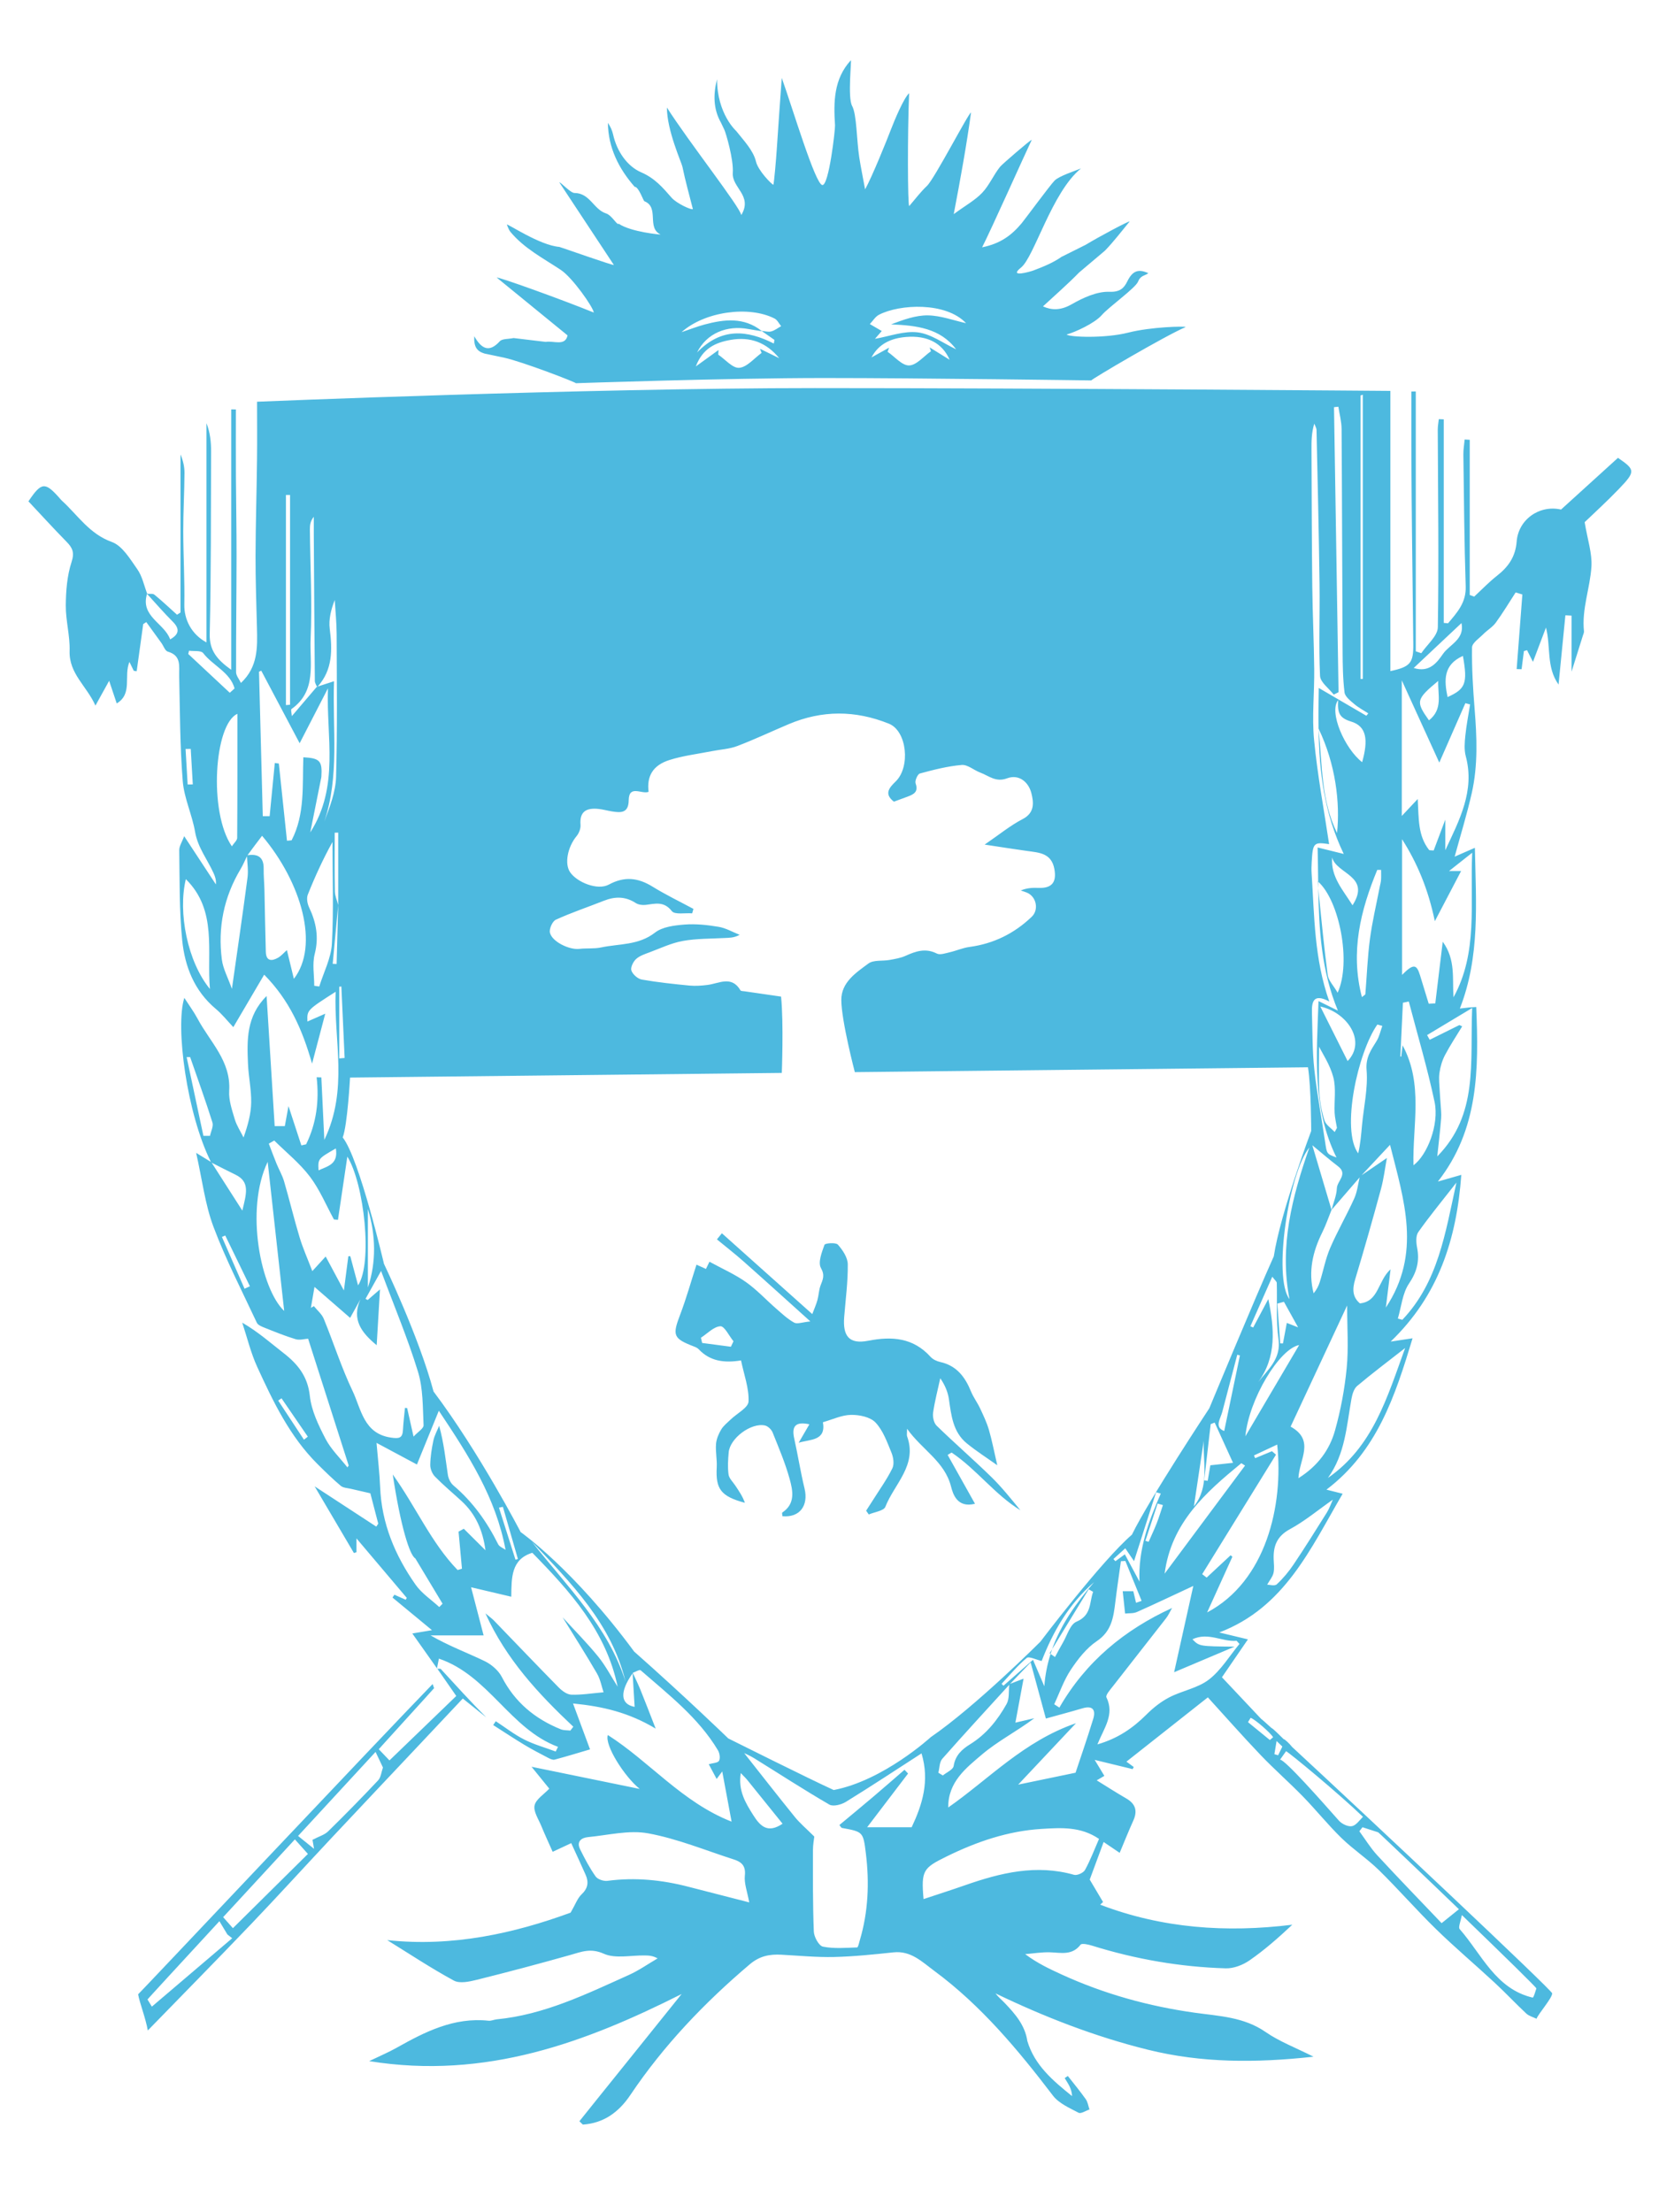 <?xml version="1.0" encoding="UTF-8" standalone="no"?>
<svg width="360px" height="480px" viewBox="0 0 360 480" version="1.1" xmlns="http://www.w3.org/2000/svg" xmlns:xlink="http://www.w3.org/1999/xlink" xmlns:sketch="http://www.bohemiancoding.com/sketch/ns">
    <!-- Generator: Sketch 3.3 (11970) - http://www.bohemiancoding.com/sketch -->
    <title>la-pampa</title>
    <desc>Created with Sketch.</desc>
    <defs></defs>
    <g id="Page-1" stroke="none" stroke-width="1" fill="none" fill-rule="evenodd" sketch:type="MSPage">
        <g id="la-pampa" sketch:type="MSArtboardGroup" fill="#4DB9DF">
            <g id="Imported-Layers" sketch:type="MSLayerGroup" transform="translate(5.5, 12.846)">
                <path d="M89.371,349.215 C89.355,349.192 89.339,349.17 89.323,349.147 C89.316,349.182 89.309,349.218 89.302,349.254 L89.371,349.215" id="Fill-1" sketch:type="MSShapeGroup"></path>
                <path d="M99.623,63.864 L103.9,64.762 C107.961,65.663 119.474,70.108 119.463,70.304 C119.463,70.304 151.981,69.175 173.385,69.175 C194.789,69.175 231.307,69.699 231.307,69.699 C231.259,69.477 247.304,60.025 251.785,58.117 C251.731,57.903 244.333,58.051 239.319,59.327 C234.304,60.604 226.636,60.324 225.946,59.739 C227.727,59.255 232.007,57.328 233.575,55.529 C235.144,53.73 240.903,49.653 241.461,48.254 C242.017,46.856 242.978,47.005 243.685,46.43 C241.429,45.39 240.205,46.005 239.116,48.22 C238.444,49.587 237.601,50.556 235.272,50.466 C232.535,50.359 229.516,51.766 227.007,53.197 C224.581,54.582 222.602,54.443 220.823,53.632 C223.437,51.205 226.162,48.847 228.668,46.276 L234.284,41.531 C236.199,39.551 237.869,37.336 239.631,35.208 C239.492,35.054 233.15,38.416 230.087,40.271 L224.827,42.897 C223,44.184 220.838,45.046 218.73,45.848 C218.1,46.089 213.197,47.495 216.063,45.208 C218.93,42.921 222.76,28.807 229.073,23.702 C227.698,24.261 224.321,25.36 223.357,26.323 C222.393,27.285 216.903,34.75 216.209,35.58 C214.115,38.082 211.729,39.989 207.618,40.817 C209.525,37.104 216.698,21.053 218.389,17.495 C218.236,17.375 211.982,22.761 211.525,23.33 C210.098,25.1 209.197,27.326 207.654,28.96 C206.119,30.587 204.052,31.711 201.459,33.611 C202.963,25.724 204.238,18.667 205.21,11.577 C204.769,11.47 197.299,25.938 195.646,27.494 C194.24,28.818 193.072,30.395 191.799,31.861 C191.455,31.737 191.411,16.1 191.777,7.373 C190.594,8.462 188.61,13.233 187.904,15.069 C186.905,17.674 183.779,25.438 182.225,28.242 C181.711,25.45 181.28,23.377 180.956,21.287 C180.382,17.579 180.417,11.963 179.409,10.143 C178.402,8.323 179.329,0.235 179.128,0.235 C175.397,4.299 175.371,9.31 175.698,14.334 C175.758,15.245 174.365,27.5 172.938,27.305 C171.393,27.094 166.517,10.701 164.139,4.058 C163.775,9.214 163.393,14.369 163.059,19.527 C162.925,21.6 162.485,26.753 162.319,27.251 C161.888,27.105 159.015,24.168 158.547,22.213 C157.965,19.782 155.895,17.655 154.248,15.57 C154.248,15.57 150.109,11.886 150.095,4.34 C149.274,7.571 149.242,10.778 150.963,13.793 C151.033,13.915 151.355,14.605 151.679,15.294 C152.003,15.982 153.72,21.713 153.511,24.677 C153.286,27.885 157.904,29.614 155.352,33.823 C155.116,32.097 143.95,17.924 139.218,10.487 C139.223,15.49 142.394,22.412 142.582,23.322 C143.215,26.412 144.077,29.456 144.852,32.517 C144.508,32.774 141.291,31.262 140.242,30.06 C138.316,27.856 136.622,25.831 133.604,24.528 C130.618,23.238 128.356,20.004 127.545,16.355 C127.344,15.453 126.954,14.594 126.408,13.814 C126.495,19.23 128.758,23.728 132.22,27.688 C133.067,27.625 134.123,30.734 134.313,30.808 C137.672,32.133 134.734,36.567 137.85,38.038 C137.944,38.083 131.465,37.525 128.753,35.696 C128.439,36.153 127.312,33.877 126.003,33.459 C123.312,32.599 122.516,29.034 119.146,29.025 C118.276,29.023 116.104,26.587 115.884,26.738 C119.825,32.706 123.766,38.675 127.708,44.643 C127.499,44.798 116.041,40.738 115.863,40.724 C111.586,40.377 104.679,35.656 104.482,35.888 C104.73,36.41 104.884,37.009 105.241,37.44 C108.243,41.066 112.369,43.175 116.205,45.723 C118.745,47.41 123.22,53.805 123.353,54.972 C116.167,52.05 102.45,47.125 102.308,47.395 C107.3,51.471 112.294,55.546 117.659,59.925 C117.147,62.335 114.679,61.039 112.914,61.337 L105.95,60.504 C104.796,60.748 103.48,60.622 102.947,61.208 C100.67,63.71 98.997,62.898 97.413,60.105 C97.307,62.396 97.954,63.35 99.623,63.864 L99.623,63.864 Z M196.514,63.364 C194.935,64.471 193.378,66.405 191.772,66.446 C190.243,66.485 188.663,64.548 187.104,63.48 C187.215,63.183 187.326,62.886 187.436,62.589 C186.161,63.295 184.885,64.001 183.609,64.708 C185.199,61.711 187.91,60.538 191.103,60.27 C195.683,59.885 198.978,61.567 200.57,65.219 C198.982,64.234 197.607,63.382 196.232,62.53 C196.326,62.808 196.42,63.086 196.514,63.364 L196.514,63.364 Z M185.238,55.448 C189.719,53.13 199.72,52.607 204.136,57.279 C201.411,56.678 198.651,55.63 195.875,55.584 C193.204,55.54 190.517,56.532 187.866,57.536 C193.367,57.775 198.516,58.347 201.976,62.944 C199.253,61.669 196.568,59.638 193.674,59.272 C190.682,58.895 187.485,60.137 184.364,60.674 C184.728,60.254 185.352,59.539 185.84,58.978 C184.956,58.462 184.106,57.964 183.255,57.468 C183.909,56.782 184.441,55.861 185.238,55.448 L185.238,55.448 Z M159.764,63.73 C158.154,64.886 156.612,66.812 154.913,66.961 C153.49,67.086 151.884,65.137 150.359,64.106 C150.377,63.772 150.393,63.44 150.41,63.107 C148.942,64.168 147.473,65.228 145.491,66.66 C146.985,62.719 149.763,61.48 153.048,60.902 C157.276,60.157 160.797,61.445 163.587,64.873 C162.198,64.195 160.81,63.516 159.423,62.838 C159.537,63.135 159.651,63.432 159.764,63.73 L159.764,63.73 Z M162.584,56.27 C163.184,56.577 163.538,57.363 164.006,57.926 C163.291,58.321 162.614,58.865 161.847,59.067 C161.206,59.234 160.459,59.003 159.76,58.948 C159.778,58.962 159.796,58.974 159.815,58.988 C160.726,59.628 161.639,60.266 162.551,60.905 C162.507,61.167 162.463,61.43 162.42,61.692 C156.608,58.755 151.056,58.175 145.756,63.636 C147.845,59.45 152.249,57.667 156.943,58.554 C157.913,58.737 158.894,58.87 159.862,59.022 C159.86,59.021 159.845,59.011 159.835,59.003 C159.841,59.009 159.848,59.012 159.855,59.018 L159.756,58.947 C159.757,58.947 159.758,58.947 159.76,58.948 C155.928,55.924 151.675,56.422 147.371,57.572 C145.853,57.978 144.382,58.56 142.394,59.227 C147.437,54.72 157.037,53.433 162.584,56.27 L162.584,56.27 Z" id="Fill-2" sketch:type="MSShapeGroup"></path>
                <path d="M345.598,86.495 C341.428,90.281 337.392,93.948 333.245,97.714 C328.547,96.644 323.98,99.879 323.613,104.656 C323.361,107.94 321.814,110.148 319.355,112.073 C317.598,113.449 316.044,115.084 314.401,116.603 C314.077,116.485 313.754,116.366 313.432,116.248 L313.432,82.581 C313.063,82.56 312.695,82.538 312.328,82.517 C312.229,83.597 312.033,84.679 312.047,85.758 C312.178,95.309 312.244,104.863 312.556,114.409 C312.672,117.946 310.666,120.084 308.716,122.4 C308.409,122.37 308.102,122.34 307.795,122.31 L307.795,78.141 C307.436,78.127 307.077,78.114 306.717,78.101 C306.638,78.86 306.487,79.619 306.49,80.377 C306.54,94.675 306.747,108.975 306.505,123.267 C306.472,125.159 304.168,127.012 302.917,128.883 C302.518,128.747 302.12,128.612 301.722,128.476 L301.722,72.095 C301.403,72.098 301.084,72.101 300.766,72.104 C300.766,77.054 300.748,82.004 300.77,86.954 C300.794,92.363 300.844,97.772 300.902,103.18 C300.987,111.099 301.103,119.018 301.181,126.937 C301.222,131.016 300.546,131.844 296.209,132.769 L296.209,71.971 C296.209,71.971 221.238,71.36 171.287,71.36 C121.336,71.36 50.281,74.319 50.281,74.319 C50.281,80.153 50.326,81.892 50.271,86.988 C50.196,93.91 49.972,100.829 49.952,107.75 C49.938,112.951 50.127,118.152 50.258,123.353 C50.364,127.602 50.508,131.846 46.782,135.338 C46.39,134.505 45.731,133.754 45.729,133.001 C45.709,124.58 45.823,116.159 45.833,107.738 C45.841,102.013 45.724,96.287 45.695,90.562 C45.67,85.705 45.69,80.848 45.69,75.993 C45.351,75.988 45.013,75.985 44.675,75.982 L44.675,132.485 C41.543,130.24 39.928,128.254 40.009,124.71 C40.309,111.531 40.265,98.343 40.308,85.16 C40.314,83.092 40.105,81.024 39.306,78.973 L39.306,126.545 C36.005,124.759 34.441,121.535 34.499,118.341 C34.595,113.043 34.275,107.739 34.267,102.438 C34.26,98.22 34.504,94.001 34.534,89.783 C34.543,88.429 34.226,87.071 33.67,85.764 L33.67,120.045 C33.419,120.209 33.168,120.373 32.917,120.537 C31.292,119.076 29.701,117.572 28.013,116.188 C27.662,115.9 26.957,116.045 26.411,115.996 C26.417,115.976 26.418,115.958 26.425,115.938 C25.746,114.158 25.363,112.175 24.302,110.673 C22.734,108.45 21.043,105.565 18.763,104.748 C13.888,102.999 11.381,98.93 7.927,95.784 C7.706,95.582 7.523,95.339 7.322,95.115 C4.27,91.693 3.467,91.752 0.672,95.935 C3.381,98.819 6.117,101.824 8.961,104.723 C10.257,106.044 10.694,107.055 10.021,109.12 C9.057,112.082 8.801,115.366 8.776,118.516 C8.75,121.808 9.707,125.116 9.606,128.398 C9.455,133.329 13.291,135.954 15.21,140.252 C16.329,138.228 17.146,136.751 18.184,134.873 C18.782,136.655 19.288,138.166 19.831,139.783 C23.336,137.669 21.296,133.876 22.586,130.77 C22.988,131.595 23.259,132.151 23.53,132.707 C23.739,132.737 23.949,132.767 24.159,132.796 C24.632,129.385 25.104,125.975 25.577,122.564 C25.8,122.42 26.022,122.277 26.245,122.133 C27.341,123.646 28.44,125.157 29.531,126.673 C29.992,127.313 30.321,128.372 30.911,128.541 C33.9,129.401 33.335,131.678 33.384,133.858 C33.552,141.455 33.548,149.07 34.155,156.635 C34.453,160.353 36.194,163.933 36.833,167.652 C37.416,171.045 39.492,173.616 40.837,176.583 C41.178,177.334 41.446,178.117 41.344,179.048 C39.154,175.714 36.963,172.381 34.47,168.589 C34.033,169.779 33.381,170.717 33.396,171.644 C33.498,178.164 33.389,184.718 34.04,191.191 C34.611,196.876 36.671,202.155 41.314,206.047 C42.715,207.221 43.869,208.69 45.132,210.02 C47.386,206.186 49.486,202.614 51.826,198.634 C57.267,204.161 60.077,210.419 62.218,217.944 C63.314,213.789 64.167,210.557 65.079,207.101 C63.729,207.695 62.532,208.221 61.214,208.8 C61.106,206.327 61.106,206.327 67.333,202.343 C66.915,212.99 70.136,223.532 64.878,234.482 C64.635,229.376 64.433,225.152 64.231,220.928 C63.891,220.918 63.551,220.907 63.21,220.896 C63.784,226.009 63.168,230.888 60.923,235.447 C60.578,235.524 60.234,235.601 59.89,235.677 C59.005,232.971 58.119,230.265 57.101,227.151 C56.818,228.698 56.565,230.081 56.306,231.493 L54.105,231.493 C53.523,222.124 52.937,212.697 52.351,203.271 C47.928,207.658 48.094,212.828 48.312,217.969 C48.431,220.78 49.055,223.584 49.007,226.383 C48.964,228.831 48.3,231.268 47.35,233.964 C46.7,232.649 45.857,231.39 45.445,230.005 C44.849,227.997 44.104,225.866 44.233,223.84 C44.643,217.379 40.077,213.245 37.4,208.234 C36.56,206.661 35.487,205.212 34.497,203.67 C32.502,209.913 35.05,228.837 40.266,239.263 C39.515,238.798 38.725,238.315 37.064,237.3 C38.393,243.192 38.998,248.478 40.812,253.31 C43.487,260.433 47.002,267.243 50.233,274.153 C50.471,274.661 51.272,274.985 51.878,275.226 C54.114,276.115 56.348,277.036 58.648,277.727 C59.526,277.99 60.581,277.666 61.36,277.622 C64.201,286.502 67.183,295.824 70.166,305.147 C70.074,305.277 69.982,305.407 69.888,305.536 C68.272,303.479 66.309,301.603 65.126,299.321 C63.613,296.404 62.078,293.231 61.734,290.041 C61.276,285.794 59.137,283.15 56.04,280.743 C53.205,278.54 50.523,276.141 47.062,274.138 C48.13,277.352 48.919,280.694 50.322,283.754 C53.789,291.315 57.389,298.843 63.412,304.831 C65.043,306.453 66.693,308.066 68.449,309.55 C68.978,309.997 69.886,310.014 70.63,310.191 C72.253,310.577 73.883,310.941 74.863,311.165 C75.551,313.805 76.066,315.782 76.581,317.759 C76.438,317.97 76.294,318.182 76.15,318.393 C71.812,315.559 67.473,312.725 62.779,309.66 C65.655,314.541 68.477,319.332 71.3,324.123 C71.483,324.065 71.667,324.007 71.851,323.949 L71.851,320.948 C75.846,325.67 79.31,329.766 82.774,333.861 C82.695,333.995 82.614,334.13 82.534,334.263 C81.718,333.9 80.902,333.537 80.086,333.173 C79.948,333.378 79.808,333.582 79.669,333.786 C82.458,336.09 85.246,338.393 88.239,340.865 C86.936,341.083 85.682,341.293 83.971,341.58 C85.94,344.363 87.633,346.757 89.323,349.147 C89.449,348.512 89.575,347.869 89.74,347.038 C100.557,350.712 105.153,362.302 115.587,366.179 C115.42,366.515 115.253,366.853 115.085,367.19 C112.797,366.341 110.411,365.682 108.246,364.588 C106.077,363.492 104.129,361.96 102.085,360.62 C101.895,360.896 101.706,361.172 101.516,361.448 C103.763,362.88 105.984,364.355 108.265,365.73 C109.956,366.75 111.715,367.66 113.467,368.576 C113.89,368.798 114.455,369.059 114.861,368.951 C117.418,368.27 119.949,367.49 122.536,366.729 C121.498,363.929 120.307,360.716 118.843,356.767 C125.401,357.416 130.961,358.741 136.78,362.224 C135.469,358.873 134.502,356.333 133.481,353.817 C132.976,352.573 132.38,351.367 131.82,350.146 C131.831,350.13 131.841,350.116 131.852,350.101 C132.417,349.902 133.289,349.364 133.517,349.564 C139.6,354.871 146.048,359.843 150.287,366.916 C150.661,367.539 150.838,368.642 150.529,369.205 C150.271,369.679 149.169,369.69 148.299,369.948 C148.761,370.812 149.355,371.922 150.011,373.147 C150.419,372.597 150.738,372.168 151.224,371.516 C151.915,375.223 152.538,378.566 153.254,382.409 C142.498,378.189 135.48,369.4 126.396,363.614 C125.65,365.781 130.004,372.654 133.323,375.312 C125.732,373.756 118.141,372.201 109.842,370.5 C111.459,372.494 112.63,373.939 113.695,375.251 C112.52,376.507 110.792,377.545 110.501,378.892 C110.219,380.209 111.354,381.861 111.955,383.329 C112.706,385.165 113.547,386.964 114.427,388.952 C115.83,388.297 117.143,387.684 118.455,387.071 C119.547,389.465 120.58,391.683 121.572,393.921 C122.287,395.533 122.096,396.874 120.699,398.19 C119.815,399.022 119.379,400.331 118.319,402.154 C106.112,406.624 92.771,409.644 78.527,408.116 C83.326,411.081 88.036,414.21 92.986,416.896 C94.247,417.58 96.339,417.13 97.933,416.734 C104.715,415.048 111.471,413.254 118.197,411.354 C120.653,410.659 122.658,409.78 125.525,411.067 C128.017,412.186 131.367,411.396 134.337,411.442 C135.198,411.455 136.059,411.444 137.203,412.077 C135.126,413.288 133.137,414.696 130.956,415.676 C121.724,419.83 112.587,424.306 102.29,425.304 C101.695,425.362 101.093,425.663 100.521,425.602 C93.031,424.802 86.741,427.996 80.521,431.497 C78.836,432.446 77.04,433.199 74.614,434.371 C99.961,438.462 121.739,430.21 142.409,419.811 C137.783,425.613 122.16,444.963 120.228,447.42 C120.478,447.659 120.727,447.898 120.976,448.139 C125.488,447.838 128.769,445.464 131.287,441.716 C138.501,430.979 147.326,421.735 157.178,413.381 C159.347,411.542 161.5,411.145 164.055,411.281 C167.87,411.484 171.692,411.864 175.503,411.776 C179.807,411.675 184.11,411.222 188.397,410.769 C192.165,410.37 194.589,412.831 197.196,414.756 C207.377,422.273 215.375,431.872 222.995,441.861 C224.28,443.545 226.577,444.529 228.547,445.571 C229.066,445.846 230.111,445.125 230.914,444.863 C230.657,444.112 230.55,443.253 230.11,442.631 C228.886,440.9 227.524,439.266 226.216,437.595 C225.989,437.747 225.762,437.9 225.535,438.052 C225.888,438.643 226.287,439.212 226.582,439.831 C226.892,440.478 227.101,441.172 227.136,441.96 C223.022,438.643 219.017,435.305 217.432,430.009 L217.433,430.018 C216.936,426.605 214.807,424.153 212.551,421.787 C211.889,421.092 211.135,420.485 210.52,419.673 C221.171,424.8 232.094,429.047 243.568,431.892 C255.214,434.78 266.915,434.791 279.529,433.411 C275.591,431.42 272.11,430.115 269.148,428.062 C264.432,424.791 259.117,424.614 253.777,423.869 C243.812,422.478 234.156,419.81 224.966,415.615 C222.255,414.377 219.56,413.107 216.959,411.154 C218.765,411.009 220.576,410.699 222.375,410.759 C224.762,410.84 227.15,411.488 228.984,409.104 C229.266,408.738 230.692,409.069 231.511,409.325 C240.951,412.264 250.615,413.946 260.482,414.237 C262.2,414.288 264.194,413.515 265.639,412.515 C268.902,410.255 271.901,407.614 274.928,404.773 C260.6,406.545 246.686,405.567 233.237,400.425 C233.445,400.232 233.652,400.04 233.859,399.849 C232.959,398.332 232.058,396.815 230.969,394.981 C231.825,392.667 232.837,389.934 233.987,386.825 C235.156,387.615 236.251,388.356 237.467,389.177 C238.475,386.781 239.394,384.465 240.42,382.198 C241.372,380.094 240.933,378.554 238.908,377.383 C236.756,376.14 234.666,374.79 232.488,373.448 C232.92,373.195 233.471,372.872 234.143,372.478 C233.562,371.517 232.994,370.576 232.045,369.007 C235.108,369.753 237.693,370.383 240.278,371.012 C240.359,370.86 240.441,370.707 240.522,370.555 C239.888,370.091 239.254,369.627 238.934,369.391 C244.636,364.889 250.43,360.313 256.601,355.44 C260.222,359.414 264.045,363.756 268.035,367.939 C270.991,371.039 274.232,373.865 277.22,376.935 C280.082,379.874 282.658,383.099 285.593,385.959 C288.154,388.453 291.198,390.454 293.751,392.957 C297.975,397.099 301.865,401.583 306.101,405.713 C310.225,409.734 314.636,413.458 318.863,417.376 C321.198,419.542 323.378,421.876 325.707,424.049 C326.289,424.593 327.177,424.811 327.925,425.179 C328.291,424.119 331.32,420.72 331.322,419.66 C331.323,419.015 291.144,381.239 274.886,366.205 C274.356,365.503 273.151,364.388 273.079,364.536 C272.611,364.106 270.873,362.289 270.377,362.061 C269.026,360.831 268.238,360.135 268.177,360.125 C265.351,357.125 262.524,354.124 259.658,351.081 C261.396,348.547 263.195,345.923 265.296,342.859 C263.136,342.339 261.328,341.904 259.076,341.363 C273.292,335.949 278.865,323.19 285.853,311.26 C284.515,310.922 283.586,310.686 282.339,310.372 C293.323,302.033 297.219,290.112 301.023,277.531 C299.339,277.784 298.131,277.965 296.272,278.245 C306.671,268.248 310.577,256.052 311.6,242.071 C309.748,242.601 308.284,243.02 306.517,243.525 C315.408,232.187 315.39,219.116 314.84,205.653 C314.193,205.692 313.75,205.708 313.309,205.749 C312.81,205.795 312.314,205.864 311.287,205.985 C315.689,194.723 314.793,183.189 314.546,171.109 C312.83,171.859 311.439,172.468 310.158,173.028 C311.401,168.461 312.827,163.864 313.882,159.182 C315.229,153.197 314.982,147.116 314.493,141.032 C314.134,136.579 313.867,132.103 313.928,127.643 C313.941,126.662 315.473,125.662 316.381,124.745 C317.243,123.873 318.377,123.225 319.085,122.254 C320.625,120.143 321.969,117.89 323.393,115.696 C323.879,115.845 324.364,115.994 324.849,116.144 C324.437,121.539 324.025,126.934 323.613,132.328 C323.969,132.338 324.325,132.348 324.681,132.357 C324.849,131.047 325.017,129.738 325.185,128.427 C325.413,128.36 325.64,128.292 325.867,128.224 C326.196,128.875 326.525,129.527 327.15,130.763 C328.136,128.163 328.983,125.93 329.973,123.321 C331.054,127.515 330.006,131.909 332.703,135.687 C333.219,130.456 333.702,125.559 334.186,120.661 C334.632,120.686 335.079,120.709 335.526,120.734 L335.526,132.887 C336.541,129.653 337.272,127.331 337.998,125.009 C338.088,124.721 338.249,124.417 338.22,124.137 C337.703,119.314 339.549,114.767 339.839,110.075 C340.015,107.22 339.002,104.291 338.367,100.455 C340.302,98.589 343.129,96.025 345.768,93.278 C349.461,89.433 349.362,89.088 345.598,86.495 L345.598,86.495 Z M31.42,125.886 C30.194,122.372 24.893,120.912 26.407,116.009 C28.26,118.026 30.048,120.107 31.986,122.039 C33.638,123.685 33.271,124.846 31.42,125.886 L31.42,125.886 Z M34.828,177.906 C41.721,184.714 39.321,193.573 40.055,201.743 C35.205,195.861 33.074,185.141 34.828,177.906 L34.828,177.906 Z M57.755,140.995 C63.296,137.074 61.674,131.051 61.904,125.809 C62.253,117.903 61.822,109.962 61.743,102.035 C61.734,101.104 61.855,100.172 62.59,99.284 C62.59,100.533 62.584,101.781 62.592,103.03 C62.659,113.656 62.724,124.281 62.821,134.906 C62.825,135.327 63.103,135.746 63.282,136.166 C63.334,136.149 63.387,136.132 63.44,136.115 C66.723,132.457 66.623,128.136 66.053,123.591 C65.797,121.561 66.32,119.435 67.14,117.334 C67.283,119.796 67.544,122.258 67.552,124.721 C67.586,135.042 67.715,145.368 67.429,155.682 C67.339,158.972 66.074,162.229 64.865,165.423 C68.211,155.513 66.624,145.324 66.984,134.963 C65.673,135.39 64.552,135.754 63.44,136.115 C63.399,136.161 63.364,136.208 63.322,136.253 L63.246,136.177 C61.522,138.2 59.799,140.224 57.833,142.533 C57.788,141.876 57.558,141.134 57.755,140.995 L57.755,140.995 Z M56.546,94.55 C56.845,94.55 57.143,94.551 57.442,94.553 L57.442,140.065 C57.143,140.091 56.845,140.117 56.546,140.143 L56.546,94.55 L56.546,94.55 Z M51.194,132.677 C53.934,137.855 56.674,143.033 59.524,148.418 C61.516,144.553 63.59,140.527 65.665,136.502 C65.268,146.973 68.222,157.788 61.822,167.772 C62.645,163.671 63.39,159.962 64.133,156.253 C64.173,156.056 64.227,155.86 64.239,155.66 C64.454,152.26 63.914,151.656 60.324,151.465 C60.094,157.559 60.713,163.811 57.776,169.482 C57.443,169.514 57.109,169.545 56.775,169.576 C56.186,163.991 55.595,158.408 55.006,152.823 C54.715,152.786 54.423,152.748 54.132,152.711 C53.758,156.555 53.386,160.398 53.012,164.241 C52.515,164.241 52.019,164.241 51.523,164.242 C51.25,153.794 50.978,143.347 50.705,132.899 C50.868,132.825 51.031,132.751 51.194,132.677 L51.194,132.677 Z M35.219,157.373 C35.069,154.803 34.919,152.234 34.768,149.664 C35.143,149.66 35.516,149.655 35.891,149.65 C36.039,152.218 36.189,154.785 36.337,157.352 C35.965,157.359 35.592,157.366 35.219,157.373 L35.219,157.373 Z M35.351,129.055 C35.407,128.818 35.464,128.582 35.521,128.344 C36.569,128.492 38.121,128.253 38.581,128.854 C40.657,131.559 44.433,132.995 45.402,136.533 C45.055,136.845 44.707,137.157 44.361,137.469 C41.358,134.665 38.354,131.86 35.351,129.055 L35.351,129.055 Z M46.012,142.04 C46.012,150.916 46.031,159.939 45.967,168.962 C45.963,169.503 45.304,170.038 44.812,170.786 C39.727,163.362 40.993,144.273 46.012,142.04 L46.012,142.04 Z M48.213,177.558 C47.199,185.307 46.056,193.04 44.825,201.717 C43.944,199.234 42.903,197.359 42.646,195.383 C41.737,188.406 43.068,181.811 46.704,175.725 C47.235,174.835 47.639,173.869 48.092,172.931 C48.163,174.478 48.411,176.047 48.213,177.558 L48.213,177.558 Z M58.269,199.539 C57.755,197.426 57.257,195.373 56.755,193.305 C56.08,193.9 55.535,194.56 54.84,194.957 C53.431,195.762 52.241,195.696 52.181,193.678 C52.049,189.166 51.986,184.653 51.88,180.141 C51.844,178.644 51.69,177.147 51.715,175.651 C51.759,173.107 50.431,172.379 48.208,172.716 C49.236,171.304 50.295,169.912 51.369,168.5 C59.922,178.612 63.859,192.333 58.269,199.539 L58.269,199.539 Z M63.779,201.202 C63.416,201.15 63.054,201.098 62.69,201.047 C62.69,198.741 62.238,196.319 62.792,194.154 C63.725,190.507 63.123,187.295 61.574,184.035 C61.192,183.233 60.983,182.045 61.292,181.272 C62.835,177.395 64.577,173.597 66.647,169.841 C66.647,177.21 66.925,184.595 66.517,191.942 C66.343,195.069 64.735,198.117 63.779,201.202 L63.779,201.202 Z M67.891,183.547 C67.775,187.803 67.659,192.059 67.544,196.317 C67.261,196.306 66.977,196.296 66.694,196.285 C67.091,192.037 67.488,187.789 67.886,183.534 C67.887,183.527 67.891,183.547 67.891,183.547 L67.887,183.527 C67.636,182.534 67.186,181.544 67.167,180.547 C67.086,176.309 67.133,172.068 67.133,167.829 C67.386,167.824 67.638,167.819 67.891,167.814 L67.891,183.547 L67.891,183.547 Z M40.07,233.61 C39.592,233.608 39.115,233.604 38.638,233.602 C37.425,227.907 36.212,222.212 34.999,216.517 C35.254,216.518 35.508,216.52 35.762,216.521 C37.396,221.239 39.099,225.935 40.597,230.695 C40.86,231.529 40.267,232.631 40.07,233.61 L40.07,233.61 Z M40.433,239.431 C42.148,240.299 43.849,241.193 45.581,242.024 C48.806,243.573 47.964,246.164 47.084,249.824 C44.594,245.938 42.509,242.683 40.433,239.431 L40.433,239.431 Z M47.568,266.779 C45.932,263.033 44.295,259.287 42.659,255.541 C42.898,255.44 43.138,255.338 43.379,255.236 C45.161,258.905 46.944,262.575 48.727,266.243 C48.34,266.422 47.954,266.6 47.568,266.779 L47.568,266.779 Z M60.457,299.536 C58.593,296.704 56.73,293.873 54.866,291.041 C55.108,290.881 55.351,290.721 55.593,290.56 C57.494,293.333 59.396,296.106 61.297,298.879 C61.017,299.098 60.737,299.317 60.457,299.536 L60.457,299.536 Z M293.363,389.71 C291.9,388.126 290.762,386.24 289.476,384.493 C289.703,384.202 289.931,383.913 290.158,383.623 C291.069,383.917 291.979,384.212 293.555,384.72 C293.31,384.416 305.453,395.972 311.082,401.412 C309.508,402.679 308.305,403.646 307.328,404.432 C302.598,399.464 297.919,394.644 293.363,389.71 L293.363,389.71 Z M327.892,418.601 C327.601,419.459 327.292,420.639 327.071,420.586 C319.04,418.691 316.037,411.189 311.248,405.724 C310.908,405.336 311.414,404.2 311.728,402.68 C320.941,411.585 327.95,418.431 327.892,418.601 L327.892,418.601 Z M290.258,381.358 C289.42,382.227 288.751,383.192 287.909,383.381 C287.066,383.57 285.687,382.92 285.046,382.196 C281.376,378.051 273.36,368.957 272.273,368.957 C272.815,368.191 273.196,367.653 273.573,367.12 C274.431,367.568 284.877,376.188 290.258,381.358 L290.258,381.358 Z M272.77,366.116 C272.454,366.766 272.15,367.393 271.852,368.007 C271.581,367.927 271.311,367.848 271.04,367.769 C271.196,366.838 271.354,365.892 271.517,364.913 C271.909,365.288 272.325,365.688 272.77,366.116 L272.77,366.116 Z M265.882,359.885 C266.866,360.197 270.33,363.279 270.762,364.097 C270.526,364.297 270.289,364.497 270.053,364.696 C268.473,363.405 266.893,362.114 265.313,360.822 C265.503,360.509 265.693,360.197 265.882,359.885 L265.882,359.885 Z M308.62,138.399 C307.877,134.818 307.631,131.407 311.95,129.473 C313.007,135.409 312.533,136.66 308.62,138.399 L308.62,138.399 Z M311.638,122.346 C312.389,125.877 309.035,127.002 307.636,129.024 C306.324,130.92 304.669,133.161 301.272,132.091 C304.669,128.897 307.939,125.824 311.638,122.346 L311.638,122.346 Z M304.582,143.452 C301.707,139.389 301.736,138.929 306.587,134.902 C306.483,137.946 307.638,141.034 304.582,143.452 L304.582,143.452 Z M298.851,213.947 C298.758,214.771 298.666,215.595 298.575,216.418 C298.507,216.411 298.441,216.402 298.375,216.395 C298.559,212.504 298.743,208.615 298.927,204.724 C299.354,204.635 299.781,204.546 300.208,204.458 C302.101,211.711 304.252,218.909 305.798,226.236 C306.838,231.167 304.187,237.824 301.219,239.994 C300.998,231.326 303.42,222.374 298.851,213.947 L298.851,213.947 Z M291.047,219.336 C291.371,223.245 290.438,227.257 290.063,231.228 C289.868,233.294 289.718,235.365 289.225,237.404 C285.438,232.265 289.169,215.45 293.385,209.451 C293.744,209.552 294.102,209.652 294.461,209.753 C294.062,210.845 293.826,212.035 293.231,213.006 C292.028,214.967 290.817,216.564 291.047,219.336 L291.047,219.336 Z M284.109,228.585 C284.158,229.689 284.441,230.783 284.617,231.882 C284.454,232.18 284.29,232.478 284.125,232.777 C283.361,231.948 282.221,231.238 281.911,230.263 C281.284,228.288 280.887,226.182 280.791,224.111 C280.62,220.422 280.742,216.719 280.742,214.265 C281.428,215.673 283.105,218.148 283.823,220.875 C284.463,223.3 283.995,226.006 284.109,228.585 L284.109,228.585 Z M281.007,205.545 C286.877,206.827 291.072,213.126 286.93,217.378 C284.916,213.355 282.958,209.443 281.007,205.545 L281.007,205.545 Z M287.687,143.714 C291.068,144.74 291.446,147.693 290.081,152.527 C286.298,149.594 282.818,141.657 284.874,139.058 C284.722,141.797 285.084,142.924 287.687,143.714 L287.687,143.714 Z M287.996,183.583 C285.85,180.159 283.238,177.357 283.576,173.204 C284.491,176.821 292.086,177.19 287.996,183.583 L287.996,183.583 Z M294.193,175.9 C294.193,176.624 294.232,177.352 294.18,178.074 C294.144,178.6 293.987,179.118 293.887,179.64 C293.164,183.405 292.269,187.146 291.768,190.941 C291.245,194.891 291.106,198.892 290.778,202.87 C290.768,202.992 290.521,203.094 290.027,203.497 C287.472,193.636 289.741,184.686 293.362,175.898 C293.639,175.898 293.916,175.899 294.193,175.9 L294.193,175.9 Z M289.744,72.96 C289.903,72.906 290.063,72.85 290.223,72.795 L290.223,134.469 C290.063,134.473 289.903,134.476 289.744,134.479 L289.744,72.96 L289.744,72.96 Z M279.654,147.731 C279.164,142.656 279.736,137.486 279.683,132.36 C279.621,126.354 279.327,120.35 279.26,114.344 C279.15,104.49 279.139,94.634 279.092,84.78 C279.082,82.907 279.09,81.034 279.7,79.066 C279.868,79.538 280.175,80.006 280.185,80.482 C280.428,91.626 280.691,102.771 280.838,113.917 C280.925,120.546 280.646,127.185 280.944,133.802 C281.008,135.2 282.878,136.515 283.915,137.869 C284.264,137.694 284.612,137.519 284.962,137.345 C284.633,116.73 284.305,96.116 283.977,75.502 C284.293,75.47 284.607,75.438 284.923,75.407 C285.166,77.013 285.612,78.618 285.623,80.226 C285.733,96.285 285.756,112.343 285.843,128.402 C285.86,131.407 285.894,134.43 286.263,137.402 C286.377,138.321 287.538,139.201 288.376,139.916 C289.297,140.702 290.397,141.276 291.419,141.943 C291.277,142.114 291.136,142.284 290.994,142.455 C287.801,140.591 284.608,138.726 280.673,136.429 C280.613,139.41 280.576,142.343 280.623,145.24 C284.332,152.951 285.325,161.374 284.633,167.9 C281.133,160.711 281.465,153.239 280.624,145.331 C280.78,154.68 281.849,163.634 286.092,172.442 C284.073,171.942 282.524,171.558 280.42,171.037 C280.483,173.523 280.505,175.997 280.54,178.458 C285.112,182.535 287.799,195.881 284.766,202.547 C283.847,200.966 282.775,199.901 282.613,198.713 C281.844,193.016 281.318,187.287 280.714,181.568 C280.655,180.997 280.607,180.425 280.562,179.855 C280.719,188.89 281.214,197.753 284.822,206.435 C283.467,205.768 282.284,205.185 280.616,204.364 C280.194,216.147 279.212,227.542 284.515,238.301 C282.378,237.524 282.425,237.517 282.041,234.89 C281.273,229.65 280.271,224.437 279.703,219.177 C279.263,215.105 279.312,210.979 279.19,206.875 C279.118,204.525 279.508,202.614 282.952,204.456 C279.658,195.118 279.723,185.849 279.118,176.666 C279.066,175.866 279.088,175.055 279.133,174.252 C279.365,169.999 279.579,169.824 282.914,170.31 C281.814,162.93 280.391,155.363 279.654,147.731 L279.654,147.731 Z M281.445,254.519 C282.221,252.959 282.781,251.29 283.439,249.67 C282.113,245.211 280.788,240.751 279.272,235.648 C281.472,237.456 283.104,238.884 284.827,240.191 C287.086,241.905 284.661,243.381 284.597,244.966 C284.533,246.552 283.848,248.115 283.435,249.687 C285.457,247.356 287.494,244.992 289.532,242.629 C289.179,244.166 289.004,245.783 288.368,247.193 C286.734,250.821 284.718,254.282 283.145,257.935 C282.135,260.279 281.664,262.852 280.897,265.306 C280.624,266.185 280.192,267.014 279.553,267.776 C278.338,263.044 279.358,258.717 281.445,254.519 L281.445,254.519 Z M271.93,277.688 C272.537,281.966 269.707,284.224 267.525,287.044 C271.531,281.585 271.055,275.489 269.721,269.019 L266.434,275.195 C266.234,275.103 266.034,275.011 265.834,274.918 C267.358,271.47 268.882,268.021 270.582,264.173 C271.149,264.93 271.548,265.215 271.557,265.513 C271.679,269.576 271.365,273.693 271.93,277.688 L271.93,277.688 Z M271.679,270.01 C272.156,269.877 272.634,269.744 273.112,269.611 C274.007,271.228 274.904,272.845 276.186,275.158 C274.734,274.589 274.022,274.311 273.735,274.198 C273.442,275.749 273.17,277.199 272.898,278.648 C272.699,278.645 272.501,278.642 272.302,278.637 C272.094,275.762 271.886,272.887 271.679,270.01 L271.679,270.01 Z M276.415,278.995 C272.59,285.485 268.618,292.227 264.744,298.799 C265.51,290.742 272.109,279.82 276.415,278.995 L276.415,278.995 Z M274.316,269.037 C270.69,264.331 274.167,241.578 278.627,236.136 C274.904,246.797 272.077,257.567 274.316,269.037 L274.316,269.037 Z M68.12,201.246 C68.272,201.231 68.424,201.217 68.576,201.202 C68.811,206.371 69.047,211.541 69.283,216.71 C68.895,216.741 68.507,216.774 68.12,216.806 L68.12,201.246 L68.12,201.246 Z M67.38,236.338 C67.953,239.791 65.592,240.19 63.622,241.089 C63.49,238.571 63.49,238.571 67.38,236.338 L67.38,236.338 Z M52.585,239.243 C53.833,250.518 55.03,261.331 56.167,271.598 C51.151,266.872 47.58,249.722 52.585,239.243 L52.585,239.243 Z M59.518,255.649 C58.304,251.618 57.322,247.518 56.142,243.476 C55.754,242.146 55.026,240.919 54.499,239.626 C53.915,238.194 53.385,236.741 52.831,235.297 C53.225,235.072 53.619,234.847 54.013,234.622 C56.618,237.205 59.541,239.546 61.737,242.44 C63.868,245.247 65.252,248.621 66.963,251.746 C67.255,251.771 67.546,251.796 67.838,251.821 C68.527,247.179 69.215,242.538 69.872,238.112 C73.524,243.965 75.406,261.179 72.2,266.045 C71.535,263.553 71.022,261.633 70.509,259.712 C70.369,259.719 70.228,259.726 70.089,259.733 C69.802,261.94 69.515,264.147 69.124,267.158 C67.58,264.28 66.436,262.147 65.171,259.787 C64.305,260.734 63.562,261.547 62.272,262.957 C61.21,260.172 60.213,257.956 59.518,255.649 L59.518,255.649 Z M71.002,288.947 C68.588,283.891 66.889,278.497 64.756,273.301 C64.331,272.267 63.343,271.465 62.615,270.557 C62.396,270.68 62.179,270.803 61.962,270.926 C62.198,269.557 62.434,268.189 62.746,266.383 C65.344,268.64 67.777,270.754 70.48,273.102 C71.248,271.715 71.975,270.398 72.703,269.082 C70.756,273.473 72.95,276.325 76.239,279.033 C76.467,275.166 76.686,271.454 76.954,266.92 C75.66,268.038 74.974,268.631 74.287,269.224 C74.132,269.14 73.977,269.055 73.821,268.97 C74.819,267.177 75.817,265.385 77.191,262.917 C80.114,270.761 83.03,277.68 85.212,284.823 C86.326,288.47 86.23,292.516 86.414,296.393 C86.447,297.088 85.176,297.844 84.239,298.864 C83.669,296.323 83.259,294.497 82.849,292.671 C82.692,292.658 82.534,292.646 82.377,292.632 C82.227,294.225 82.022,295.814 81.943,297.41 C81.852,299.24 81.073,299.321 79.379,299.084 C73.404,298.245 72.893,292.91 71.002,288.947 L71.002,288.947 Z M74.331,266.505 L74.331,249.468 C76.038,255.029 76.194,261.017 74.331,266.505 L74.331,266.505 Z M84.69,331.012 C80.23,324.673 77.305,317.706 76.989,309.805 C76.87,306.82 76.509,303.846 76.204,300.224 C79.608,302.046 82.444,303.565 84.973,304.918 C86.538,301.076 87.978,297.542 89.725,293.252 C96.242,303.029 102.099,312.109 104.206,323.437 C103.657,323.037 102.866,322.757 102.597,322.217 C100.169,317.342 97.079,313.004 92.891,309.461 C92.271,308.937 91.807,307.978 91.685,307.16 C91.174,303.711 90.82,300.239 89.792,296.514 C89.365,297.573 88.78,298.599 88.546,299.699 C88.175,301.442 87.893,303.233 87.864,305.009 C87.849,305.86 88.291,306.93 88.891,307.542 C90.715,309.402 92.726,311.079 94.649,312.845 C97.735,315.677 99.279,319.248 99.848,323.533 C98.173,321.867 96.658,320.363 95.145,318.858 C94.765,319.067 94.386,319.276 94.006,319.485 C94.251,322.165 94.497,324.844 94.743,327.525 C94.429,327.621 94.116,327.72 93.804,327.817 C88.088,321.92 84.834,314.229 79.726,307.084 C81.421,318.338 83.413,324.649 84.616,325.279 C86.589,328.56 88.561,331.841 90.534,335.122 C90.296,335.364 90.059,335.606 89.821,335.848 C88.09,334.25 86.015,332.895 84.69,331.012 L84.69,331.012 Z M102.773,314.285 C103.057,314.223 103.342,314.161 103.627,314.1 C104.713,317.874 105.799,321.648 106.885,325.423 C106.709,325.472 106.534,325.522 106.358,325.571 C105.164,321.809 103.968,318.047 102.773,314.285 L102.773,314.285 Z M124.037,350.25 C124.795,351.559 125.068,353.15 125.471,354.34 C122.896,354.563 120.678,354.937 118.476,354.86 C117.533,354.827 116.452,354.021 115.723,353.282 C111.005,348.491 106.371,343.619 101.695,338.787 C101.233,338.31 100.677,337.923 99.837,337.221 C104.342,347.175 111.349,354.698 118.908,361.811 C118.694,362.091 118.479,362.37 118.265,362.651 C117.565,362.563 116.805,362.621 116.173,362.365 C110.58,360.1 106.222,356.502 103.396,351.02 C102.656,349.584 101.12,348.276 99.635,347.561 C95.85,345.739 91.887,344.285 87.934,341.998 L99.442,341.998 C98.547,338.561 97.671,335.192 96.724,331.554 C99.683,332.251 102.348,332.878 105.447,333.607 C105.494,329.455 105.409,325.481 110.013,324.073 C118.202,332.439 126.013,341.051 128.529,353.131 C127.128,350.934 125.917,348.583 124.285,346.575 C121.875,343.612 119.167,340.893 116.586,338.069 C119.083,342.122 121.651,346.133 124.037,350.25 L124.037,350.25 Z M109.931,321.683 C118.448,330.645 127.189,339.45 130.241,352.027 C126.418,339.924 117.434,331.297 109.931,321.683 L109.931,321.683 Z M132.214,357.505 C129.068,356.919 128.967,354.217 131.776,350.212 C131.922,352.633 132.067,355.053 132.214,357.505 L132.214,357.505 Z M68.864,233.949 C69.888,231.405 70.461,220.962 70.461,220.962 L164.151,219.952 C164.151,219.952 164.568,209.081 163.991,203.39 C160.984,202.956 158.505,202.6 156.027,202.238 C155.735,202.195 155.285,202.213 155.185,202.041 C153.246,198.744 150.521,200.558 148.003,200.865 C146.716,201.023 145.391,201.124 144.107,200.999 C140.647,200.662 137.181,200.298 133.761,199.693 C132.888,199.539 131.813,198.581 131.512,197.746 C131.278,197.096 131.889,195.839 132.507,195.26 C133.27,194.546 134.401,194.178 135.424,193.796 C137.819,192.9 140.186,191.767 142.672,191.319 C145.644,190.782 148.727,190.844 151.763,190.679 C152.749,190.625 153.74,190.671 155.002,189.99 C153.485,189.39 152.014,188.518 150.44,188.254 C148.002,187.846 145.47,187.571 143.021,187.765 C140.829,187.939 138.248,188.249 136.628,189.511 C133.059,192.293 128.871,191.895 124.93,192.728 C123.405,193.051 121.779,192.858 120.216,193.041 C118.07,193.291 114.31,191.509 113.833,189.529 C113.635,188.705 114.374,187.048 115.116,186.71 C118.507,185.16 122.062,183.973 125.535,182.598 C127.938,181.646 130.197,181.623 132.446,183.084 C133.022,183.458 133.907,183.578 134.61,183.493 C136.681,183.241 138.566,182.635 140.291,184.85 C140.923,185.662 143.181,185.207 144.698,185.33 C144.79,185.009 144.883,184.687 144.975,184.365 C142.02,182.772 138.983,181.312 136.131,179.552 C132.966,177.6 130.048,177.23 126.599,179.097 C124.185,180.404 119.733,178.619 118.214,176.409 C116.945,174.562 117.679,170.911 119.615,168.573 C120.139,167.941 120.535,166.928 120.47,166.131 C120.227,163.127 121.855,162.416 124.368,162.672 C125.359,162.772 126.329,163.062 127.316,163.216 C129.253,163.518 130.894,163.603 130.929,160.779 C130.972,157.339 133.8,159.557 135.243,158.959 C134.82,155.589 136.151,153.214 139.734,152.071 C142.719,151.118 145.893,150.75 148.986,150.136 C150.823,149.771 152.762,149.685 154.486,149.029 C158.274,147.589 161.944,145.84 165.681,144.265 C172.891,141.227 180.072,141.242 187.37,144.167 C191.341,145.759 192.082,153.574 188.876,156.695 C187.496,158.039 186.248,159.394 188.48,161.097 C189.473,160.731 190.488,160.364 191.498,159.984 C192.814,159.49 193.84,158.953 193.183,157.131 C192.981,156.568 193.617,155.117 194.115,154.983 C197.096,154.18 200.126,153.394 203.186,153.134 C204.473,153.024 205.845,154.28 207.225,154.792 C209.076,155.481 210.575,156.953 213.034,156.031 C215.615,155.063 217.697,156.858 218.3,159.229 C218.786,161.145 219.13,163.473 216.424,164.872 C213.72,166.271 211.321,168.258 208.165,170.411 C211.56,170.923 214.465,171.388 217.377,171.792 C219.982,172.155 222.652,172.231 223.295,175.699 C223.825,178.555 222.784,179.919 219.863,179.808 C218.615,179.76 217.364,179.8 216.005,180.368 C216.456,180.524 216.918,180.654 217.356,180.84 C219.398,181.703 219.983,184.545 218.38,186.078 C214.586,189.704 210.109,191.92 204.868,192.621 C203.416,192.815 202.028,193.444 200.587,193.774 C199.663,193.985 198.493,194.411 197.786,194.051 C195.332,192.801 193.218,193.551 190.985,194.553 C189.922,195.03 188.715,195.226 187.552,195.438 C186.002,195.72 184.059,195.391 182.945,196.216 C180.249,198.211 177.043,200.298 177.064,204.141 C177.088,208.7 179.996,219.781 179.996,219.781 L278.327,218.729 C279.026,223.035 279.026,232.55 279.026,232.55 C279.026,232.55 272.327,250.376 270.911,259.749 C266.993,268.425 256.919,292.716 256.919,292.716 C256.919,292.716 243.757,312.64 240.128,320.14 C233.511,325.844 220.259,343.368 220.259,343.368 C220.259,343.368 206.267,357.36 196.473,364.076 C196.473,364.076 186.227,373.48 175.416,375.549 C170.447,373.311 152.538,364.356 152.538,364.356 C152.538,364.356 143.303,355.401 132.108,345.503 C118.881,327.547 107.482,319.581 107.482,319.581 C107.482,319.581 98.547,302.324 88.579,289.078 C85.396,277.136 77.819,261.373 77.819,261.373 C77.819,261.373 72.47,238.455 68.864,233.949 L68.864,233.949 Z M253.575,314.001 C254.305,309.138 255.007,304.456 255.71,299.776 C255.52,304.625 257.009,309.685 253.575,314.001 L253.575,314.001 Z M262.063,304.553 C259.812,304.798 258.423,304.948 257.141,305.088 C256.937,306.292 256.754,307.371 256.571,308.45 C256.315,308.416 256.059,308.383 255.803,308.35 L257.219,296.155 C257.506,296.043 257.794,295.93 258.081,295.818 C259.358,298.618 260.635,301.42 262.063,304.553 L262.063,304.553 Z M259.74,293.469 C260.825,289.346 261.903,285.22 262.984,281.096 C263.177,281.148 263.368,281.201 263.56,281.253 C262.422,286.728 261.284,292.203 260.152,297.653 C257.947,296.796 259.326,295.042 259.74,293.469 L259.74,293.469 Z M263.863,304.633 C264.134,304.806 264.404,304.978 264.674,305.15 C258.899,312.91 253.124,320.669 247.219,328.604 C248.671,317.496 256.151,310.982 263.863,304.633 L263.863,304.633 Z M241.77,330.329 C240.753,328.433 239.734,326.538 238.591,324.409 C237.836,324.959 237.187,325.431 236.538,325.903 C236.396,325.743 236.255,325.583 236.114,325.424 C236.908,324.705 237.701,323.987 238.681,323.101 C239.463,324.247 240.045,325.098 240.582,325.884 C242.193,320.852 243.782,315.896 245.369,310.94 C245.709,311.035 246.05,311.129 246.39,311.224 C243.747,317.259 241.45,323.364 241.77,330.329 L241.77,330.329 Z M245.698,313.39 C246.083,313.5 246.467,313.61 246.852,313.72 C246.413,315.022 246.021,316.343 245.521,317.623 C244.986,318.998 244.349,320.334 243.756,321.687 C243.52,321.617 243.283,321.547 243.047,321.478 C243.93,318.782 244.814,316.086 245.698,313.39 L245.698,313.39 Z M230.741,331.991 C231.061,332.175 231.382,332.36 231.704,332.544 C230.855,334.847 231.431,337.615 228.078,339.032 C226.702,339.612 226.074,341.995 225.14,343.578 C224.54,344.595 224.003,345.65 223.437,346.688 C223.115,346.464 222.794,346.241 222.471,346.016 C221.777,348.208 221.3,350.531 221.116,353.035 C220.169,350.823 219.456,349.154 218.661,347.296 C216.26,349.4 214.254,351.158 212.247,352.917 C212.113,352.778 211.978,352.64 211.844,352.503 C213.629,350.602 215.294,348.557 217.284,346.902 C217.797,346.476 219.331,347.278 220.54,347.548 C223.001,341.181 226.449,335.153 231.91,330.452 C228.117,334.876 224.757,339.507 222.807,344.991 C225.452,340.658 228.096,336.324 230.741,331.991 L230.741,331.991 Z M200.264,379.336 C200.22,373.793 204.114,370.795 207.538,367.879 C211.023,364.911 215.219,362.777 218.945,359.967 C217.699,360.257 216.453,360.549 214.839,360.926 C215.43,357.743 216.002,354.665 216.611,351.384 C215.417,351.844 214.549,352.178 213.703,352.503 C214.967,351.18 216.251,349.837 218.144,347.858 C219.346,352.281 220.385,356.105 221.454,360.037 C223.877,359.363 226.653,358.626 229.407,357.816 C231.658,357.154 232.312,358.197 231.724,360.121 C230.417,364.393 228.945,368.613 227.892,371.792 C223.328,372.74 219.859,373.46 215.444,374.376 C219.758,369.792 223.605,365.703 227.983,361.05 C216.682,364.945 209.149,373.12 200.264,379.336 L200.264,379.336 Z M199.093,372.389 C198.769,372.19 198.445,371.992 198.121,371.794 C198.387,370.775 198.346,369.486 198.967,368.78 C203.739,363.364 208.637,358.06 213.497,352.723 C213.36,354.14 213.565,355.75 212.927,356.885 C210.978,360.347 208.524,363.448 205.035,365.603 C203.28,366.686 201.798,367.994 201.438,370.343 C201.318,371.126 199.911,371.712 199.093,372.389 L199.093,372.389 Z M143.905,396.543 C138.119,395.037 132.282,394.463 126.315,395.253 C125.491,395.362 124.196,394.932 123.752,394.304 C122.449,392.463 121.384,390.436 120.382,388.405 C119.547,386.714 120.666,385.899 122.127,385.76 C126.476,385.344 131.002,384.183 135.158,384.948 C141.487,386.112 147.568,388.633 153.743,390.615 C155.389,391.143 156.365,391.971 156.133,394.106 C155.949,395.807 156.664,397.606 157.081,399.929 C152.365,398.718 148.133,397.643 143.905,396.543 L143.905,396.543 Z M157.973,381.029 C156.251,378.304 154.64,375.664 155.246,371.867 C155.884,372.539 156.305,372.926 156.66,373.366 C159.22,376.524 161.767,379.692 164.317,382.858 C161.174,384.969 159.549,383.524 157.973,381.029 L157.973,381.029 Z M182.672,383.62 C185.824,379.482 188.685,375.727 191.546,371.971 C191.289,371.698 191.032,371.426 190.776,371.154 C188.506,373.115 186.25,375.092 183.963,377.032 C181.542,379.086 179.09,381.104 176.647,383.141 C176.938,383.494 177.039,383.744 177.181,383.77 C181.769,384.607 181.815,384.599 182.39,389.287 C183.171,395.639 182.919,401.934 181.088,408.112 C180.922,408.675 180.714,409.694 180.498,409.701 C178.017,409.785 175.472,410.007 173.077,409.529 C172.205,409.354 171.145,407.431 171.099,406.268 C170.862,400.374 170.908,394.468 170.91,388.567 C170.91,387.378 171.143,386.188 171.201,385.647 C169.392,383.845 168.064,382.738 166.997,381.42 C163.186,376.714 159.464,371.936 155.986,367.536 C156.253,367.67 157.242,368.084 158.142,368.642 C163.579,372.012 168.944,375.502 174.474,378.711 C175.296,379.188 177.066,378.725 178.044,378.123 C183.567,374.719 188.982,371.141 194.47,367.597 C196.29,373.667 194.596,378.807 192.331,383.62 L182.672,383.62 L182.672,383.62 Z M232.986,386.153 C231.991,388.426 231.122,390.745 229.943,392.894 C229.601,393.519 228.235,394.135 227.569,393.945 C219.383,391.62 211.645,393.502 203.959,396.191 C201.045,397.21 198.102,398.15 194.91,399.212 C194.36,392.988 194.836,392.46 199.898,389.972 C206.449,386.752 213.244,384.429 220.529,383.985 C224.685,383.732 229,383.422 232.986,386.153 L232.986,386.153 Z M262.838,343.164 C263.047,343.392 263.254,343.62 263.462,343.849 C261.284,346.473 259.46,349.558 256.823,351.588 C254.414,353.442 251.04,353.988 248.255,355.426 C246.441,356.364 244.751,357.699 243.3,359.151 C240.353,362.097 237.082,364.363 232.637,365.647 C234.061,362.099 236.417,359.181 234.592,355.437 C234.358,354.957 235.45,353.737 236.054,352.959 C239.867,348.05 243.727,343.178 247.541,338.27 C248.058,337.605 248.398,336.804 248.829,336.052 C238.463,340.806 230.106,347.721 224.381,357.663 C224.007,357.422 223.633,357.181 223.259,356.94 C224.438,354.422 225.349,351.725 226.873,349.437 C228.413,347.124 230.252,344.76 232.513,343.239 C235.743,341.067 236.128,338.025 236.527,334.748 C236.888,331.796 237.328,328.853 237.734,325.905 C238.056,325.885 238.379,325.865 238.702,325.846 C239.878,328.733 241.054,331.619 242.23,334.506 C241.826,334.645 241.42,334.783 241.016,334.92 C240.817,334.077 240.62,333.234 240.426,332.406 L238.128,332.406 C238.296,333.98 238.472,335.62 238.646,337.259 C239.497,337.161 240.435,337.262 241.183,336.932 C244.98,335.252 248.728,333.46 253.446,331.265 C252.003,337.749 250.733,343.46 249.281,349.989 C253.929,348.023 258.168,346.231 262.406,344.438 C254.737,344.366 254.737,344.366 253.259,342.84 C256.708,341.224 259.748,343.454 262.838,343.164 L262.838,343.164 Z M256.441,337.015 C258.372,332.76 260.146,328.852 261.919,324.944 C261.795,324.832 261.671,324.719 261.547,324.607 C259.81,326.223 258.074,327.84 256.338,329.456 C256.016,329.208 255.694,328.961 255.372,328.714 C260.711,320.07 266.05,311.425 271.389,302.781 C271.096,302.532 270.803,302.283 270.51,302.033 C269.297,302.537 268.084,303.041 266.871,303.544 C266.783,303.346 266.697,303.148 266.609,302.95 C268.265,302.176 269.921,301.401 271.648,300.593 C273.071,313.81 269.201,330.277 256.441,337.015 L256.441,337.015 Z M283.722,312.542 C283.292,313.487 282.972,314.46 282.446,315.303 C280.076,319.094 277.702,322.885 275.212,326.596 C274.161,328.161 272.925,329.646 271.547,330.923 C271.093,331.342 269.926,330.989 269.475,330.989 C270.021,330.023 270.656,329.29 270.848,328.456 C271.067,327.504 270.92,326.46 270.884,325.458 C270.785,322.596 271.592,320.479 274.405,318.954 C277.618,317.214 280.475,314.818 283.722,312.542 L283.722,312.542 Z M276.257,307.888 C276.417,303.812 279.935,299.687 274.562,296.697 C278.538,288.172 282.532,279.612 286.825,270.411 C286.825,275.255 287.154,279.642 286.734,283.955 C286.291,288.518 285.437,293.097 284.201,297.511 C283.027,301.705 280.51,305.209 276.257,307.888 L276.257,307.888 Z M299.413,279.642 C295.51,290.366 292.428,301.076 282.651,307.832 C286.413,302.657 286.704,296.552 287.765,290.668 C287.943,289.682 288.292,288.472 288.996,287.88 C292.266,285.127 295.69,282.555 299.413,279.642 L299.413,279.642 Z M295.229,270.863 C295.581,268.003 295.866,265.683 296.251,262.559 C293.427,265.138 293.711,269.558 289.599,269.959 C287.962,268.585 287.934,266.84 288.572,264.729 C290.533,258.235 292.384,251.707 294.162,245.16 C294.777,242.895 295.054,240.539 295.45,238.411 C293.631,239.652 291.798,240.904 289.964,242.155 C291.884,240.09 293.829,238.016 296.134,235.557 C299.18,247.653 303.019,259.082 295.229,270.863 L295.229,270.863 Z M310.54,243.747 C308.111,254.806 306.552,265.375 298.801,273.525 C298.478,273.432 298.155,273.34 297.832,273.248 C298.593,270.686 298.826,267.767 300.252,265.655 C301.978,263.1 302.568,260.753 302.005,257.843 C301.796,256.761 301.701,255.286 302.263,254.491 C304.708,251.029 307.414,247.751 310.54,243.747 L310.54,243.747 Z M313.957,205.865 C313.468,217.739 315.348,228.963 306.384,238.067 C306.681,235.226 307.008,232.53 307.224,229.825 C307.31,228.755 307.158,227.665 307.098,226.585 C307.05,225.701 306.956,224.819 306.92,223.934 C306.866,222.603 306.675,221.248 306.859,219.948 C307.045,218.63 307.441,217.275 308.055,216.099 C309.18,213.953 310.533,211.928 311.79,209.852 C311.59,209.757 311.389,209.661 311.189,209.566 C309.039,210.632 306.889,211.699 304.739,212.766 C304.552,212.424 304.365,212.082 304.177,211.74 C307.187,209.931 310.198,208.124 313.957,205.865 L313.957,205.865 Z M313.963,172.178 C313.478,183.343 315.26,193.805 309.907,203.552 C309.628,199.518 310.409,195.354 307.57,191.486 C306.987,196.323 306.47,200.598 305.954,204.872 C305.48,204.894 305.005,204.915 304.529,204.937 C303.901,202.879 303.27,200.822 302.642,198.765 C301.902,196.342 301.213,196.2 298.739,198.684 L298.739,169.24 C301.973,174.308 304.398,179.975 305.856,187.031 C307.957,183.018 309.683,179.723 311.556,176.148 L308.938,176.148 C310.724,174.736 311.944,173.773 313.963,172.178 L313.963,172.178 Z M312.568,151.226 C314.584,158.765 311.161,165.119 308.124,171.639 L308.124,164.998 C307.156,167.568 306.36,169.682 305.605,171.687 C304.982,171.627 304.693,171.684 304.611,171.578 C302.167,168.47 302.382,164.815 302.144,160.52 C300.952,161.787 299.906,162.901 298.687,164.198 L298.687,134.777 C301.589,141.14 304.178,146.816 306.824,152.618 C308.647,148.465 310.566,144.096 312.483,139.726 C312.825,139.818 313.166,139.909 313.508,140.002 C313.153,142.254 312.705,144.497 312.476,146.762 C312.325,148.238 312.193,149.826 312.568,151.226 L312.568,151.226 Z" id="Fill-3" sketch:type="MSShapeGroup"></path>
                <path d="M280.562,179.855 C280.553,179.39 280.547,178.924 280.54,178.458 C280.508,178.429 280.477,178.397 280.444,178.369 C280.485,178.86 280.522,179.357 280.562,179.855" id="Fill-4" sketch:type="MSShapeGroup"></path>
                <path d="M280.624,145.331 C280.623,145.301 280.623,145.271 280.623,145.24 C280.62,145.233 280.616,145.226 280.613,145.219 C280.617,145.256 280.62,145.293 280.624,145.331" id="Fill-5" sketch:type="MSShapeGroup"></path>
                <path d="M63.322,136.253 C63.31,136.225 63.295,136.195 63.282,136.166 C63.27,136.17 63.259,136.173 63.248,136.178 C63.246,136.177 63.322,136.253 63.322,136.253" id="Fill-6" sketch:type="MSShapeGroup"></path>
                <path d="M222.471,346.016 C222.58,345.673 222.688,345.328 222.807,344.991 C222.627,345.286 222.448,345.581 222.268,345.875 C222.336,345.922 222.404,345.969 222.471,346.016" id="Fill-7" sketch:type="MSShapeGroup"></path>
                <path d="M90.177,349.316 C90.05,349.178 89.705,349.243 89.418,349.251 C90.754,351.154 92.075,353.067 93.509,355.142 C88.587,359.888 83.897,364.411 79.01,369.124 C78.371,368.456 77.534,367.58 76.697,366.704 C76.588,366.761 88.752,353.429 88.698,353.442 C88.68,353.446 88.383,352.55 88.383,352.55 C76.715,364.574 24.618,419.836 24.474,419.87 C24.799,421.755 26.104,425.006 26.571,427.719 C34.456,419.61 41.784,412.173 48.997,404.626 C54.859,398.491 60.57,392.211 66.373,386.019 C72.671,379.3 79,372.611 85.314,365.908 C88.528,362.496 91.739,359.082 94.926,355.695 C97.065,357.415 98.541,358.6 100.017,359.786 C96.606,356.364 93.407,352.826 90.177,349.316 L90.177,349.316 Z M27.454,422.543 C27.393,422.443 26.95,421.719 26.506,420.995 C26.445,421.009 33.117,413.761 42.111,404.009 C42.688,404.968 43.265,405.928 43.843,406.887 C44.189,407.16 44.535,407.434 44.881,407.707 C39.043,412.677 33.205,417.648 27.454,422.543 L27.454,422.543 Z M45.039,405.52 C44.137,404.503 43.495,403.779 42.921,403.13 C47.72,397.928 53.12,392.076 58.488,386.258 C59.359,387.229 60.252,388.225 61.317,389.413 C55.938,394.735 50.575,400.042 45.039,405.52 L45.039,405.52 Z M76.547,373.45 C73.011,377.218 69.388,380.907 65.696,384.522 C64.928,385.274 63.743,385.599 62.312,386.351 C62.313,386.362 62.432,387.052 62.649,388.314 C61.299,387.222 60.222,386.352 59.179,385.51 C65.161,379.028 71.06,372.635 75.998,367.278 C76.547,368.44 77.096,369.6 77.599,370.663 C77.257,371.619 77.17,372.786 76.547,373.45 L76.547,373.45 Z" id="Fill-8" sketch:type="MSShapeGroup"></path>
                <path d="M89.302,349.254 C89.338,349.256 89.38,349.253 89.418,349.251 C89.408,349.236 89.397,349.221 89.386,349.206 C89.371,349.215 89.302,349.254 89.302,349.254" id="Fill-9" sketch:type="MSShapeGroup"></path>
                <path d="M210.907,305.081 C208.609,303.445 206.351,302.01 204.293,300.33 C201.279,297.871 200.925,294.263 200.408,290.713 C200.176,289.118 199.495,287.589 198.538,286.205 C197.998,288.69 197.341,291.158 196.981,293.669 C196.851,294.575 197.132,295.896 197.745,296.494 C201.627,300.275 205.728,303.83 209.606,307.615 C211.877,309.831 213.869,312.334 215.92,314.838 C210.362,311.441 206.404,305.942 200.991,302.318 C200.706,302.491 200.422,302.665 200.138,302.838 C202.071,306.29 204.003,309.742 206.07,313.433 C202.174,314.43 201.266,311.231 200.872,309.692 C199.47,304.223 194.625,301.773 191.328,297.161 C191.328,298.146 191.235,298.515 191.341,298.811 C193.606,305.064 188.562,309.133 186.622,314.094 C186.274,314.982 184.266,315.222 183.024,315.76 C182.833,315.487 182.641,315.214 182.449,314.941 C182.944,314.172 183.447,313.409 183.934,312.635 C185.367,310.356 186.955,308.153 188.138,305.751 C188.582,304.848 188.365,303.358 187.946,302.344 C186.999,300.051 186.119,297.528 184.476,295.797 C183.342,294.602 180.968,294.118 179.164,294.149 C177.146,294.184 175.144,295.159 173.072,295.743 C173.778,299.815 170.346,299.418 167.81,300.195 C168.569,298.889 169.328,297.583 170.136,296.193 C167.378,295.605 166.197,296.368 166.835,299.233 C167.641,302.85 168.212,306.522 169.083,310.123 C169.985,313.852 168.022,316.479 164.291,316.139 C164.277,315.869 164.146,315.412 164.265,315.333 C167.124,313.436 166.553,310.609 165.867,308.105 C164.916,304.638 163.491,301.294 162.148,297.947 C161.893,297.314 161.139,296.595 160.495,296.452 C157.495,295.787 152.895,299.221 152.627,302.272 C152.485,303.867 152.376,305.505 152.592,307.077 C152.71,307.928 153.527,308.688 154.05,309.474 C154.845,310.666 155.659,311.843 156.136,313.226 C150.88,311.818 149.777,310.198 150.029,305.538 C150.12,303.856 149.744,302.145 149.875,300.471 C149.959,299.396 150.434,298.277 150.995,297.334 C151.496,296.493 152.336,295.845 153.059,295.146 C154.411,293.837 156.87,292.6 156.93,291.248 C157.056,288.364 155.942,285.426 155.3,282.334 C151.596,282.935 148.53,282.487 146.104,279.897 C145.843,279.617 145.434,279.446 145.063,279.303 C140.57,277.573 140.376,276.905 142.092,272.401 C143.426,268.897 144.434,265.27 145.634,261.556 C146.122,261.775 146.896,262.125 147.694,262.485 C147.989,261.873 148.261,261.31 148.45,260.918 C151.225,262.437 153.968,263.641 156.367,265.333 C158.739,267.007 160.743,269.196 162.949,271.114 C164.19,272.194 165.416,273.356 166.838,274.137 C167.497,274.499 168.608,274.039 170.346,273.871 C164.961,269.028 160.437,264.918 155.862,260.865 C153.987,259.203 152.004,257.664 150.07,256.07 C150.429,255.628 150.789,255.185 151.148,254.744 C157.544,260.463 163.941,266.184 170.762,272.283 C171.207,271.094 171.619,270.19 171.88,269.244 C172.169,268.195 172.183,267.057 172.565,266.052 C173.055,264.764 173.537,263.881 172.639,262.275 C171.969,261.075 172.83,258.862 173.412,257.245 C173.54,256.889 175.867,256.702 176.316,257.207 C177.352,258.375 178.449,260.007 178.465,261.462 C178.508,265.281 177.991,269.108 177.686,272.929 C177.352,277.135 178.83,278.852 182.878,278.067 C188.065,277.061 192.66,277.389 196.432,281.561 C196.935,282.118 197.778,282.511 198.53,282.677 C202.074,283.461 203.918,285.909 205.199,289.056 C205.718,290.334 206.581,291.468 207.17,292.722 C207.886,294.247 208.62,295.789 209.092,297.398 C209.765,299.695 210.207,302.06 210.907,305.081 L210.907,305.081 Z M153.104,279.368 C153.29,278.971 153.476,278.574 153.663,278.177 C152.712,277.016 151.706,274.87 150.825,274.919 C149.374,275.001 148.003,276.506 146.6,277.411 C146.687,277.788 146.774,278.166 146.861,278.543 C148.942,278.818 151.023,279.093 153.104,279.368 L153.104,279.368 Z" id="Fill-10" sketch:type="MSShapeGroup"></path>
            </g>
        </g>
    </g>
</svg>